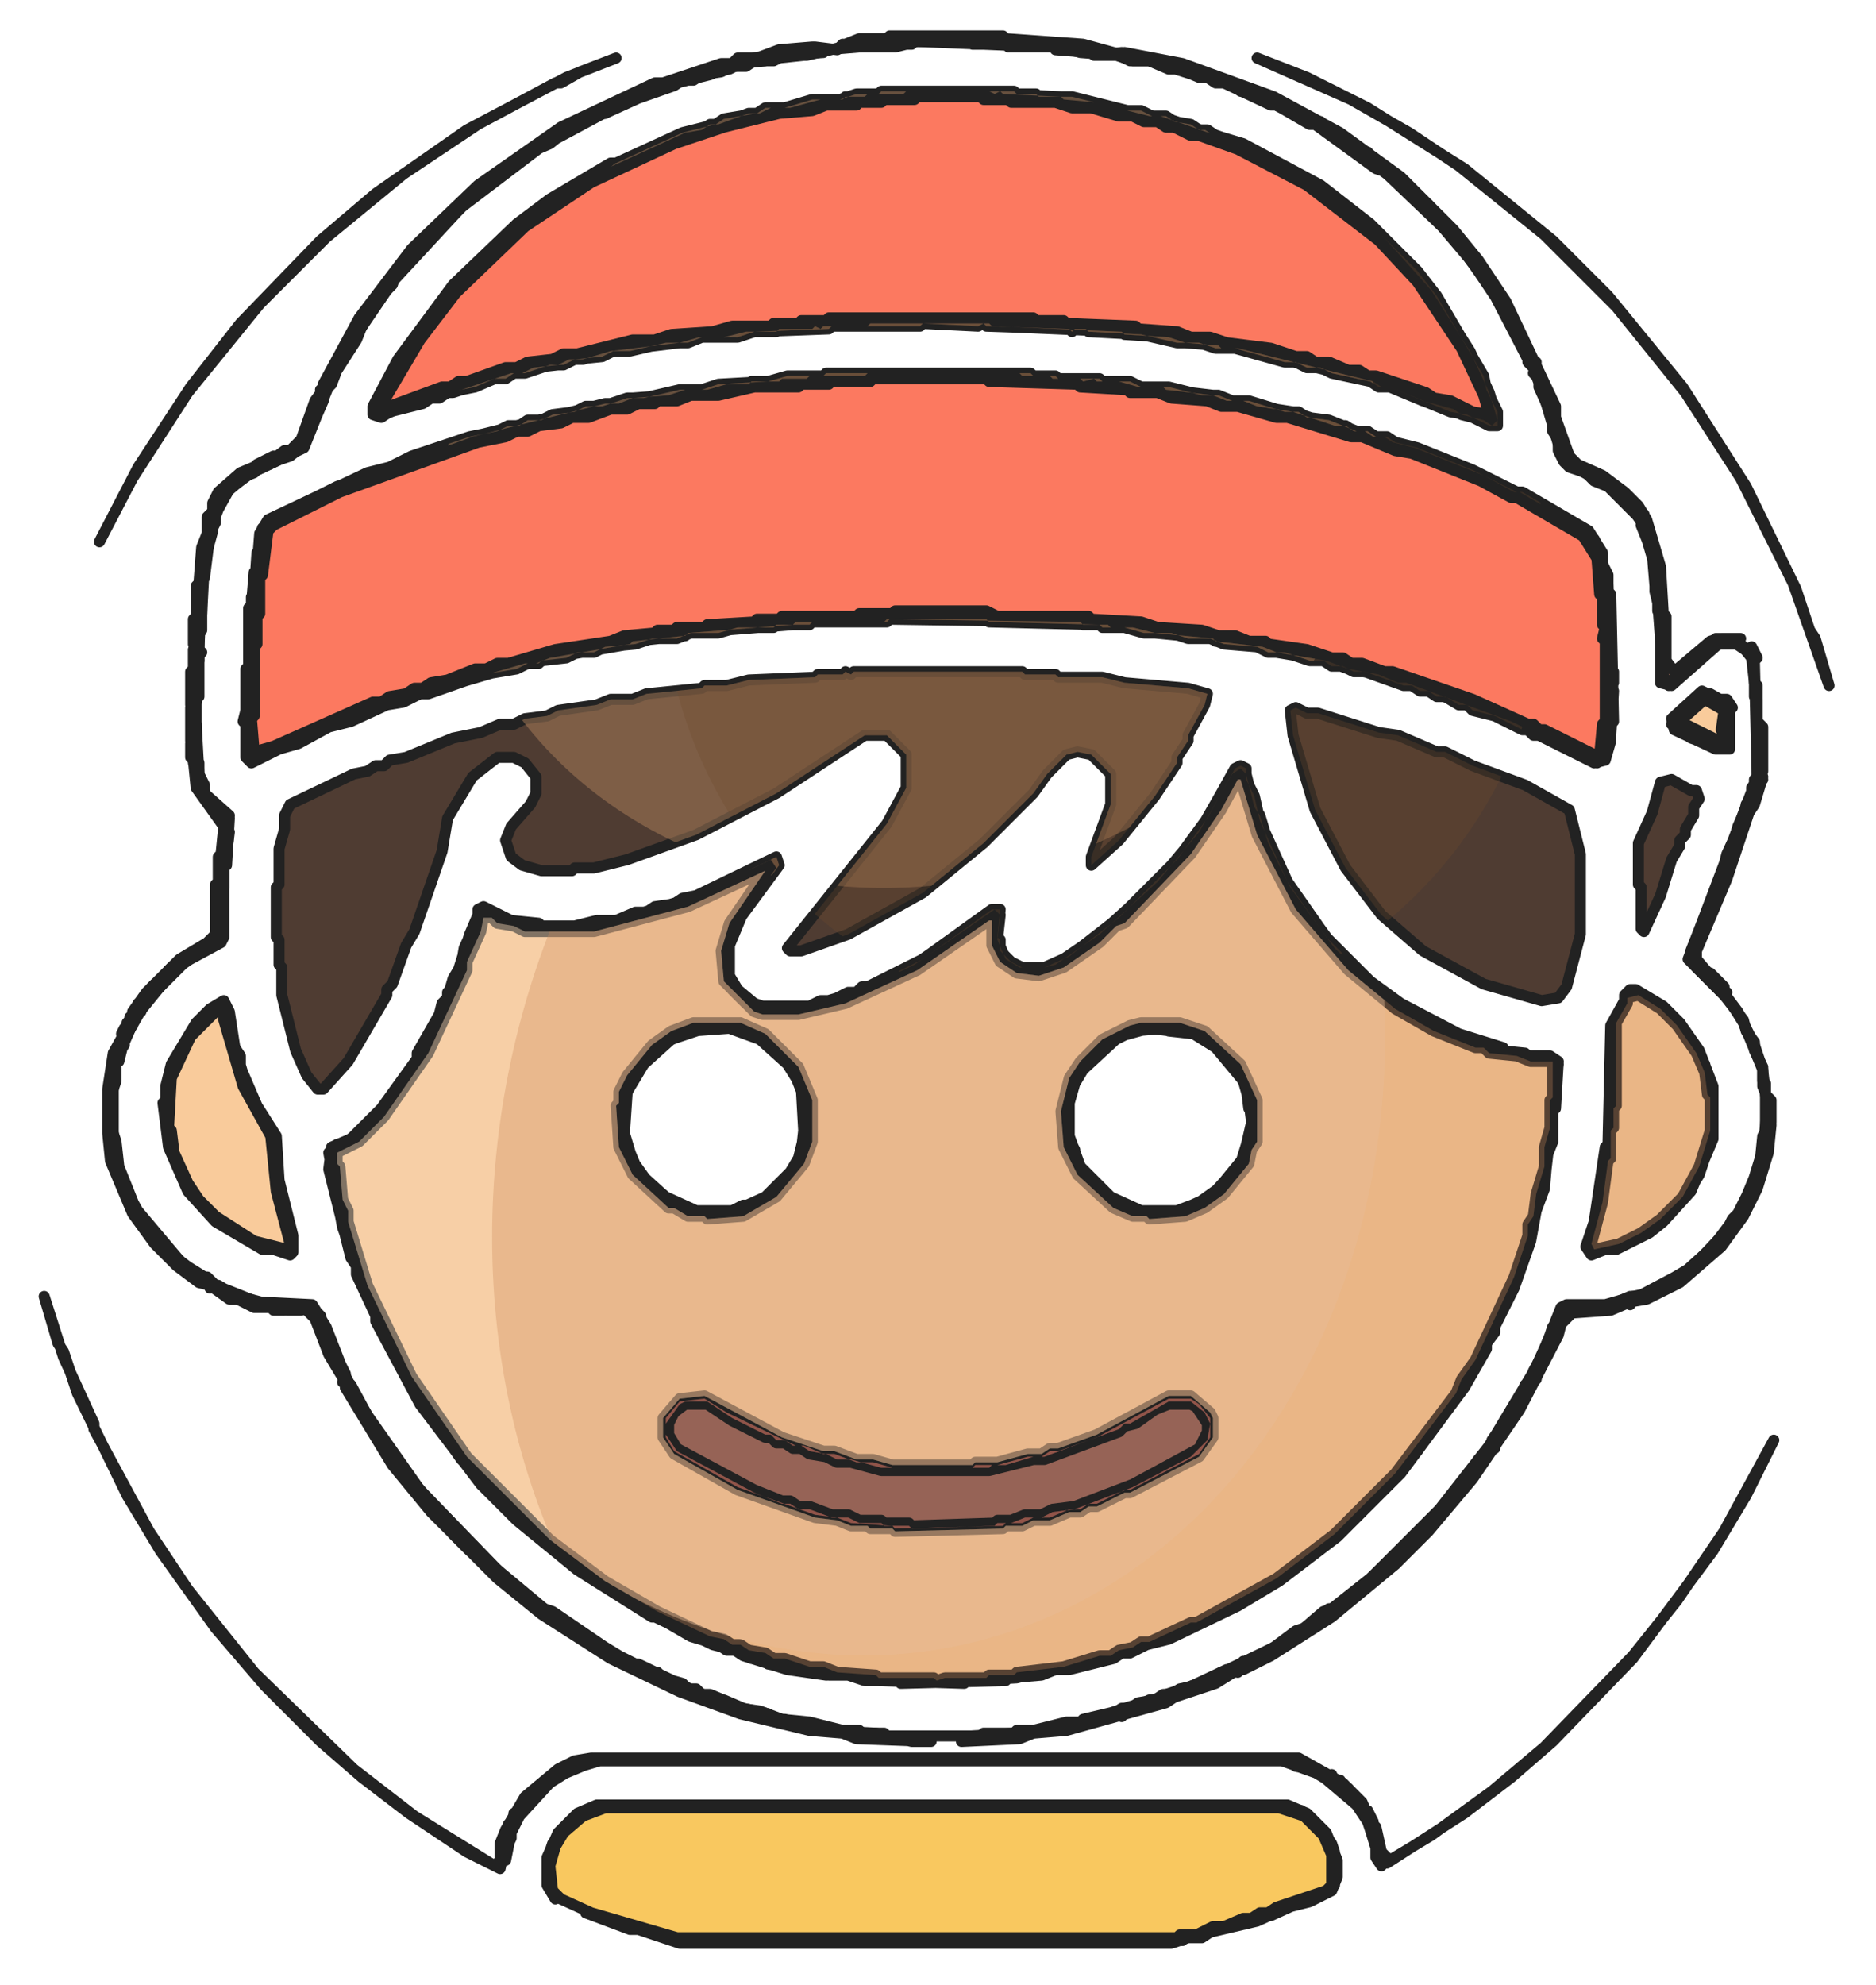 <svg xmlns="http://www.w3.org/2000/svg" xmlns:xlink="http://www.w3.org/1999/xlink" width="679" height="718" viewBox="0 0 679 718">
<path d="M 241,513 L 241,520 L 244,525 L 267,538 L 295,548 L 303,549 L 308,551 L 323,552 L 324,553 L 363,552 L 364,551 L 370,551 L 374,549 L 380,549 L 387,546 L 391,546 L 394,544 L 397,544 L 407,539 L 409,539 L 434,526 L 438,520 L 438,513 L 434,508 L 431,506 L 423,506 L 397,520 L 383,525 L 380,525 L 377,527 L 372,527 L 361,530 L 353,530 L 352,531 L 323,531 L 316,529 L 310,529 L 302,526 L 298,526 L 291,523 L 288,523 L 263,511 L 255,506 L 246,507 Z M 241,515 L 246,508 L 248,507 L 256,507 L 265,513 L 277,519 L 279,519 L 281,521 L 284,521 L 287,523 L 290,523 L 293,525 L 299,526 L 303,528 L 308,528 L 319,531 L 358,531 L 359,530 L 364,530 L 374,527 L 378,527 L 405,517 L 407,515 L 409,515 L 423,507 L 431,507 L 436,511 L 438,515 L 437,521 L 431,527 L 410,538 L 389,546 L 381,547 L 377,549 L 371,549 L 366,551 L 361,551 L 360,552 L 330,553 L 329,552 L 320,552 L 319,551 L 311,551 L 307,549 L 301,549 L 293,546 L 289,546 L 286,544 L 283,544 L 273,540 L 245,525 L 241,519 Z M 94,209 L 94,222 L 93,223 L 93,233 L 92,234 L 92,259 L 91,260 L 92,272 L 99,270 L 135,254 L 138,254 L 141,252 L 147,251 L 150,249 L 153,249 L 156,247 L 162,246 L 172,242 L 176,242 L 180,240 L 184,240 L 201,235 L 221,232 L 226,230 L 237,229 L 238,228 L 244,228 L 245,227 L 255,227 L 256,226 L 273,225 L 274,224 L 282,224 L 283,223 L 310,223 L 311,222 L 323,222 L 324,221 L 357,221 L 361,223 L 394,223 L 395,224 L 413,225 L 419,227 L 435,228 L 441,230 L 447,230 L 452,232 L 458,232 L 459,233 L 473,235 L 482,238 L 486,238 L 489,240 L 493,240 L 501,243 L 504,243 L 533,253 L 553,262 L 555,262 L 557,264 L 559,264 L 577,273 L 579,273 L 580,262 L 581,261 L 581,232 L 580,231 L 581,227 L 580,226 L 580,216 L 579,215 L 578,202 L 573,194 L 549,180 L 547,180 L 536,174 L 511,164 L 505,163 L 493,158 L 489,158 L 466,151 L 462,151 L 448,147 L 442,147 L 437,145 L 424,144 L 419,142 L 409,142 L 408,141 L 391,140 L 390,139 L 358,138 L 357,137 L 316,137 L 315,138 L 301,138 L 300,139 L 290,139 L 289,140 L 273,140 L 260,143 L 250,143 L 245,145 L 238,145 L 237,146 L 231,146 L 227,148 L 221,148 L 213,151 L 207,151 L 203,153 L 195,154 L 191,156 L 187,156 L 183,158 L 173,160 L 123,178 L 99,190 L 97,192 L 95,208 Z M 139,145 L 139,147 L 141,147 L 160,140 L 163,140 L 166,138 L 169,138 L 183,133 L 187,133 L 191,131 L 200,130 L 204,128 L 209,128 L 229,123 L 237,123 L 243,121 L 258,120 L 265,118 L 279,118 L 280,117 L 289,117 L 290,116 L 299,116 L 300,115 L 374,115 L 375,116 L 385,116 L 386,117 L 411,118 L 412,119 L 426,120 L 431,122 L 438,122 L 444,124 L 460,126 L 469,129 L 473,129 L 476,131 L 481,131 L 488,134 L 492,134 L 495,136 L 498,136 L 516,142 L 519,144 L 525,145 L 533,149 L 539,150 L 537,143 L 529,126 L 513,102 L 499,87 L 473,67 L 448,54 L 434,49 L 431,49 L 425,46 L 422,46 L 419,44 L 414,44 L 410,42 L 405,42 L 395,39 L 388,39 L 382,37 L 366,37 L 365,36 L 356,36 L 355,35 L 332,35 L 331,36 L 320,36 L 319,37 L 311,37 L 310,38 L 299,38 L 294,40 L 282,41 L 262,46 L 244,52 L 214,66 L 190,82 L 165,106 L 152,123 Z" fill="#fc7960" stroke="#222" fill-rule="evenodd" stroke-width="4" stroke-linejoin="round" stroke-linecap="round" id="creative-boy-outfit" />
<path d="M 80,364 L 69,375 L 62,390 L 61,408 L 62,409 L 63,417 L 68,428 L 72,434 L 78,440 L 92,449 L 104,452 L 105,450 L 100,431 L 98,411 L 88,393 L 81,369 L 81,364 Z M 593,360 L 589,361 L 589,363 L 585,370 L 585,400 L 584,401 L 584,408 L 583,409 L 583,419 L 582,420 L 580,435 L 576,450 L 577,452 L 586,450 L 594,446 L 601,441 L 609,433 L 615,422 L 619,409 L 619,397 L 618,396 L 617,388 L 614,381 L 607,371 L 601,365 Z M 562,384 L 554,384 L 549,382 L 539,381 L 537,379 L 534,379 L 519,373 L 505,365 L 488,351 L 469,329 L 455,302 L 449,282 L 448,282 L 442,293 L 431,309 L 407,334 L 404,335 L 398,341 L 385,350 L 376,353 L 368,352 L 362,348 L 359,342 L 359,333 L 358,333 L 332,351 L 306,363 L 289,367 L 276,367 L 273,366 L 262,355 L 261,344 L 264,334 L 277,315 L 249,328 L 215,337 L 190,337 L 186,335 L 180,334 L 178,332 L 175,332 L 174,337 L 169,348 L 169,351 L 155,381 L 139,404 L 130,413 L 122,417 L 122,421 L 123,422 L 124,434 L 126,438 L 126,442 L 133,465 L 149,498 L 169,527 L 199,557 L 219,572 L 238,583 L 257,592 L 262,593 L 265,595 L 268,595 L 271,597 L 277,598 L 280,600 L 284,600 L 293,603 L 298,603 L 303,605 L 317,606 L 318,607 L 338,607 L 339,608 L 342,607 L 357,607 L 358,606 L 367,606 L 368,605 L 385,603 L 398,599 L 402,599 L 405,597 L 410,596 L 413,594 L 416,594 L 431,587 L 433,587 L 462,571 L 483,555 L 505,533 L 527,504 L 529,499 L 534,492 L 548,462 L 553,447 L 553,443 L 555,440 L 556,432 L 559,422 L 559,415 L 561,408 L 561,398 L 562,397 Z M 240,513 L 246,506 L 255,505 L 283,520 L 298,525 L 302,525 L 310,528 L 316,528 L 323,530 L 352,530 L 353,529 L 361,529 L 372,526 L 377,526 L 380,524 L 383,524 L 397,519 L 423,505 L 431,505 L 438,511 L 439,513 L 439,520 L 434,527 L 409,540 L 407,540 L 397,545 L 394,545 L 391,547 L 387,547 L 380,550 L 374,550 L 370,552 L 364,552 L 363,553 L 324,554 L 323,553 L 315,553 L 314,552 L 308,552 L 303,550 L 295,549 L 267,539 L 244,526 L 240,520 Z M 409,371 L 413,370 L 427,370 L 436,373 L 449,385 L 455,398 L 455,413 L 453,416 L 452,421 L 443,432 L 436,437 L 429,440 L 416,441 L 415,440 L 410,440 L 403,437 L 390,425 L 385,415 L 384,402 L 387,390 L 391,384 L 399,376 Z M 251,370 L 268,370 L 277,374 L 289,386 L 294,398 L 294,413 L 291,421 L 281,433 L 269,440 L 256,441 L 255,440 L 249,440 L 244,437 L 242,437 L 229,425 L 224,415 L 223,400 L 224,399 L 224,395 L 227,389 L 236,378 L 243,373 Z M 608,261 L 622,268 L 624,267 L 623,264 L 624,257 L 617,253 Z" fill="#f9cb9b" stroke="#222" fill-rule="evenodd" stroke-width="4" stroke-linejoin="round" stroke-linecap="round" id="creative-boy-skin" />
<path d="M 183,669 L 183,673 L 185,663 L 188,657 L 199,645 L 207,640 L 217,637 L 464,637 L 478,642 L 491,653 L 495,659 L 498,668 L 498,672 L 500,675 L 496,662 L 497,659 L 495,655 L 494,656 L 487,648 L 488,647 L 486,648 L 484,646 L 485,644 L 483,645 L 481,643 L 482,642 L 479,643 L 474,640 L 469,639 L 465,636 L 215,636 L 213,638 L 201,643 L 187,657 L 186,656 L 187,659 L 185,661 L 184,660 L 185,661 L 185,665 Z M 42,386 L 41,393 L 39,395 L 39,409 L 42,414 L 42,419 L 46,431 L 52,442 L 66,457 L 74,462 L 77,465 L 76,466 L 79,465 L 84,468 L 93,471 L 102,472 L 104,474 L 109,474 L 112,472 L 116,476 L 118,483 L 120,485 L 120,487 L 125,497 L 124,500 L 125,499 L 127,501 L 134,514 L 147,533 L 165,554 L 164,555 L 170,561 L 171,560 L 184,572 L 201,585 L 229,602 L 231,602 L 254,613 L 257,613 L 259,615 L 262,615 L 269,618 L 278,620 L 269,618 L 257,613 L 254,613 L 252,611 L 249,611 L 247,609 L 240,607 L 238,605 L 236,605 L 222,598 L 200,583 L 197,582 L 179,567 L 152,539 L 133,512 L 125,498 L 118,480 L 113,472 L 93,471 L 78,465 L 75,462 L 73,462 L 65,456 L 49,437 L 43,422 L 42,413 L 40,407 L 40,397 L 42,391 Z M 410,373 L 400,378 L 393,385 L 389,391 L 387,397 L 387,412 L 389,416 L 389,419 L 392,424 L 404,435 L 412,438 L 427,438 L 438,433 L 449,421 L 453,408 L 453,402 L 452,401 L 451,393 L 447,386 L 438,377 L 432,374 L 423,373 L 422,372 Z M 416,372 L 432,374 L 440,379 L 450,391 L 452,398 L 453,406 L 450,419 L 441,430 L 434,435 L 426,438 L 413,438 L 402,433 L 391,422 L 387,411 L 387,399 L 389,392 L 392,387 L 405,375 Z M 250,373 L 241,377 L 236,381 L 229,390 L 226,398 L 226,412 L 231,424 L 242,434 L 252,438 L 266,438 L 277,433 L 287,423 L 290,417 L 291,408 L 292,407 L 291,397 L 287,387 L 282,381 L 274,375 L 264,372 Z M 255,372 L 264,372 L 275,376 L 285,385 L 290,393 L 291,411 L 289,419 L 286,424 L 277,433 L 272,436 L 269,436 L 265,438 L 252,438 L 241,433 L 234,427 L 229,420 L 226,410 L 227,395 L 233,385 L 243,376 Z M 605,282 L 601,283 L 598,294 L 593,305 L 593,320 L 594,321 L 594,336 L 595,337 L 601,324 L 605,311 L 608,306 L 608,304 L 610,302 L 610,300 L 613,295 L 613,292 L 615,289 L 614,286 L 612,286 Z M 544,379 L 528,374 L 507,363 L 496,355 L 480,339 L 466,319 L 456,297 L 454,288 L 451,282 L 451,278 L 449,277 L 447,278 L 437,296 L 426,311 L 405,332 L 387,346 L 378,350 L 370,350 L 366,348 L 362,344 L 362,340 L 361,339 L 362,329 L 359,329 L 334,347 L 314,357 L 312,357 L 310,359 L 307,359 L 301,362 L 297,362 L 293,364 L 276,364 L 273,363 L 267,358 L 264,353 L 264,342 L 268,332 L 282,313 L 281,310 L 252,324 L 247,325 L 244,327 L 237,328 L 234,330 L 230,330 L 223,333 L 216,333 L 208,335 L 196,335 L 195,334 L 185,333 L 175,328 L 173,329 L 173,332 L 168,343 L 167,349 L 164,354 L 162,361 L 160,363 L 159,367 L 151,381 L 151,383 L 138,401 L 127,412 L 120,415 L 119,423 L 127,455 L 129,458 L 129,461 L 136,476 L 136,478 L 152,508 L 174,537 L 187,550 L 209,568 L 236,585 L 238,585 L 250,592 L 260,595 L 263,597 L 266,597 L 269,599 L 285,604 L 299,606 L 278,602 L 275,600 L 272,600 L 266,597 L 258,595 L 233,583 L 208,567 L 191,553 L 167,528 L 150,504 L 136,478 L 136,476 L 129,461 L 129,458 L 124,444 L 119,417 L 122,414 L 124,414 L 131,409 L 137,403 L 150,385 L 162,361 L 162,359 L 164,357 L 170,338 L 173,331 L 175,329 L 185,333 L 193,334 L 194,335 L 211,335 L 217,333 L 223,333 L 250,325 L 279,311 L 281,314 L 269,330 L 264,342 L 264,353 L 266,357 L 271,362 L 275,364 L 279,364 L 280,365 L 293,364 L 310,359 L 331,349 L 360,329 L 362,331 L 361,340 L 364,347 L 369,350 L 378,350 L 382,349 L 398,338 L 419,319 L 434,301 L 446,280 L 449,278 L 451,280 L 454,292 L 456,295 L 459,305 L 467,321 L 483,343 L 498,357 L 508,364 L 530,375 Z M 467,257 L 468,266 L 476,293 L 487,314 L 500,331 L 515,344 L 537,356 L 558,362 L 564,361 L 567,357 L 572,338 L 572,309 L 568,293 L 552,284 L 533,277 L 523,272 L 520,272 L 506,266 L 499,265 L 477,258 L 473,258 L 469,256 Z M 605,260 L 606,264 L 621,271 L 626,271 L 626,257 L 627,256 L 625,253 L 622,253 L 616,250 Z M 615,251 L 619,251 L 626,255 L 626,269 L 624,271 L 612,267 L 605,262 Z M 437,251 L 430,249 L 407,247 L 399,245 L 383,245 L 382,244 L 371,244 L 370,243 L 309,243 L 308,244 L 306,243 L 305,244 L 296,244 L 295,245 L 271,246 L 263,248 L 255,248 L 254,249 L 234,251 L 229,253 L 221,253 L 216,255 L 202,257 L 198,259 L 190,260 L 186,262 L 181,262 L 174,265 L 164,267 L 147,274 L 141,275 L 139,277 L 136,277 L 133,279 L 128,280 L 105,291 L 103,295 L 103,300 L 101,307 L 101,320 L 100,321 L 100,339 L 101,340 L 101,349 L 102,350 L 102,360 L 107,380 L 111,389 L 115,394 L 117,394 L 126,384 L 140,360 L 140,358 L 142,356 L 147,342 L 150,337 L 160,308 L 162,296 L 171,281 L 180,274 L 186,274 L 190,276 L 194,281 L 194,287 L 192,291 L 185,299 L 183,304 L 185,310 L 189,313 L 196,315 L 207,315 L 208,314 L 215,314 L 227,311 L 252,302 L 281,287 L 313,266 L 321,266 L 328,273 L 328,285 L 321,298 L 285,343 L 286,344 L 290,344 L 307,338 L 334,323 L 356,305 L 374,287 L 379,280 L 386,273 L 390,272 L 395,273 L 402,280 L 402,291 L 395,310 L 395,313 L 405,304 L 418,288 L 426,276 L 426,274 L 430,268 L 430,266 L 436,255 Z M 73,211 L 73,228 L 70,233 L 72,236 L 72,250 L 71,254 L 69,256 L 69,268 L 71,270 L 71,276 L 74,287 L 83,296 L 82,313 L 81,314 L 81,338 L 78,342 L 76,342 L 63,351 L 62,350 L 61,351 L 62,352 L 57,357 L 56,356 L 55,357 L 56,358 L 51,364 L 50,363 L 51,366 L 48,369 L 47,368 L 48,371 L 46,373 L 45,372 L 44,374 L 45,378 L 43,381 L 43,384 L 45,376 L 53,362 L 67,348 L 80,341 L 81,339 L 81,314 L 82,313 L 83,295 L 74,287 L 74,284 L 72,280 L 71,262 L 70,261 L 71,253 L 72,252 L 72,237 L 73,236 L 72,235 Z M 90,220 L 90,241 L 89,242 L 89,257 L 88,261 L 89,262 L 89,274 L 91,276 L 101,271 L 108,269 L 119,263 L 127,261 L 140,255 L 146,254 L 152,251 L 155,251 L 175,244 L 187,242 L 191,240 L 195,240 L 196,239 L 205,238 L 209,236 L 215,236 L 219,234 L 230,233 L 236,231 L 245,231 L 250,229 L 260,229 L 267,227 L 280,227 L 281,226 L 293,226 L 294,225 L 321,225 L 322,224 L 357,224 L 358,225 L 398,226 L 399,227 L 407,227 L 414,229 L 424,229 L 430,231 L 438,231 L 443,233 L 455,234 L 459,236 L 465,236 L 474,239 L 479,239 L 482,241 L 486,241 L 490,243 L 494,243 L 508,248 L 511,248 L 514,250 L 517,250 L 520,252 L 523,252 L 528,255 L 531,255 L 533,257 L 541,259 L 551,264 L 553,264 L 555,266 L 557,266 L 577,276 L 581,275 L 583,268 L 583,262 L 584,261 L 583,215 L 582,214 L 582,208 L 580,204 L 580,200 L 575,192 L 551,178 L 549,178 L 533,170 L 513,162 L 505,160 L 502,158 L 498,158 L 495,156 L 491,156 L 481,152 L 473,151 L 470,149 L 465,149 L 452,145 L 446,145 L 441,143 L 435,143 L 423,140 L 413,140 L 409,138 L 399,138 L 398,137 L 383,137 L 382,136 L 374,136 L 373,135 L 299,135 L 298,136 L 285,136 L 278,138 L 260,139 L 254,141 L 246,141 L 233,144 L 227,144 L 218,147 L 212,147 L 208,149 L 200,150 L 196,152 L 191,152 L 188,154 L 184,154 L 180,156 L 170,158 L 149,165 L 141,169 L 133,171 L 97,188 L 94,193 L 93,206 L 92,207 L 91,219 Z M 93,200 L 94,199 L 95,191 L 98,188 L 122,176 L 171,158 L 219,146 L 224,146 L 229,144 L 242,143 L 248,141 L 256,141 L 263,139 L 271,139 L 272,138 L 282,138 L 283,137 L 292,137 L 293,136 L 313,136 L 314,135 L 369,135 L 370,136 L 380,136 L 381,137 L 391,137 L 392,138 L 396,137 L 397,138 L 405,138 L 412,140 L 421,140 L 422,141 L 439,143 L 444,145 L 450,145 L 455,147 L 468,149 L 483,154 L 487,154 L 490,156 L 494,156 L 497,158 L 501,158 L 504,160 L 512,162 L 537,172 L 548,178 L 550,178 L 574,192 L 577,195 L 580,201 L 580,205 L 582,211 L 583,242 L 584,243 L 584,247 L 583,248 L 584,250 L 583,266 L 581,274 L 578,276 L 547,261 L 509,247 L 506,247 L 499,244 L 488,242 L 480,239 L 462,236 L 457,234 L 440,232 L 439,231 L 418,229 L 410,227 L 402,227 L 401,226 L 392,226 L 391,225 L 321,224 L 320,225 L 288,225 L 287,226 L 249,229 L 248,230 L 229,232 L 228,233 L 199,238 L 194,240 L 190,240 L 142,254 L 126,261 L 121,262 L 92,275 L 89,272 L 89,244 L 90,243 L 90,227 L 91,226 L 91,216 L 92,215 Z M 135,147 L 135,150 L 138,151 L 141,149 L 153,146 L 156,144 L 159,144 L 162,142 L 172,140 L 179,137 L 183,137 L 186,135 L 190,135 L 199,132 L 204,132 L 208,130 L 218,129 L 222,127 L 228,127 L 241,124 L 249,124 L 254,122 L 267,122 L 273,120 L 300,119 L 301,118 L 333,118 L 334,117 L 354,118 L 356,117 L 357,118 L 387,119 L 388,120 L 389,119 L 393,119 L 394,120 L 413,121 L 426,124 L 434,124 L 440,126 L 447,126 L 465,131 L 469,131 L 473,133 L 478,133 L 482,135 L 496,138 L 499,140 L 503,140 L 525,149 L 531,150 L 539,154 L 542,154 L 542,149 L 538,141 L 537,136 L 520,107 L 513,98 L 496,81 L 478,67 L 450,52 L 440,49 L 437,47 L 434,47 L 431,45 L 425,44 L 422,42 L 417,42 L 413,40 L 408,40 L 388,35 L 376,35 L 375,34 L 368,34 L 367,33 L 319,33 L 318,34 L 310,34 L 304,36 L 294,36 L 284,39 L 277,39 L 274,41 L 262,43 L 259,45 L 247,48 L 223,59 L 221,59 L 199,72 L 187,81 L 164,103 L 144,130 Z M 136,146 L 144,131 L 164,104 L 188,81 L 213,64 L 248,48 L 254,47 L 257,45 L 260,45 L 271,41 L 275,41 L 279,39 L 286,39 L 297,36 L 305,36 L 306,35 L 313,35 L 314,34 L 327,34 L 328,33 L 358,33 L 360,34 L 362,33 L 363,34 L 384,35 L 385,36 L 396,37 L 416,42 L 420,42 L 449,52 L 474,65 L 492,78 L 501,86 L 518,105 L 532,127 L 539,142 L 542,152 L 540,154 L 537,152 L 529,150 L 526,148 L 515,145 L 503,140 L 500,140 L 497,138 L 448,126 L 442,126 L 441,125 L 429,124 L 423,122 L 407,121 L 406,120 L 359,118 L 358,117 L 315,117 L 314,118 L 298,118 L 297,119 L 295,118 L 294,119 L 282,119 L 281,120 L 270,120 L 262,122 L 253,122 L 246,124 L 221,127 L 211,130 L 206,130 L 202,132 L 193,133 L 189,135 L 185,135 L 164,142 L 161,142 L 158,144 L 155,144 L 152,146 L 149,146 L 139,150 L 136,148 Z M 382,18 L 395,19 L 396,20 L 405,20 L 409,22 L 416,22 L 423,25 L 427,25 L 434,28 L 437,28 L 440,30 L 443,30 L 460,38 L 462,38 L 474,45 L 476,45 L 498,61 L 501,62 L 522,82 L 533,95 L 543,110 L 553,129 L 553,131 L 555,133 L 562,152 L 562,156 L 564,159 L 564,163 L 566,167 L 568,169 L 574,171 L 577,174 L 582,176 L 594,188 L 599,205 L 599,214 L 601,222 L 601,247 L 605,248 L 622,233 L 627,232 L 633,236 L 635,240 L 636,281 L 611,347 L 626,362 L 631,370 L 638,387 L 638,393 L 640,398 L 638,416 L 634,429 L 629,439 L 620,451 L 610,460 L 593,469 L 581,472 L 567,472 L 565,473 L 557,493 L 539,523 L 521,546 L 496,571 L 482,582 L 479,583 L 472,589 L 469,590 L 461,596 L 432,610 L 427,611 L 424,613 L 421,613 L 418,615 L 412,616 L 409,618 L 392,622 L 395,622 L 404,619 L 406,621 L 405,620 L 407,618 L 427,612 L 444,604 L 448,605 L 447,604 L 450,601 L 452,601 L 468,592 L 481,582 L 483,582 L 499,569 L 518,550 L 530,536 L 535,528 L 540,523 L 541,524 L 540,521 L 549,508 L 552,501 L 555,498 L 556,499 L 555,496 L 559,489 L 562,480 L 564,478 L 564,476 L 568,472 L 581,472 L 588,470 L 590,472 L 589,471 L 591,469 L 596,468 L 613,458 L 624,447 L 627,441 L 630,438 L 637,421 L 638,411 L 641,406 L 641,398 L 639,396 L 638,387 L 635,378 L 629,366 L 623,358 L 624,357 L 619,352 L 618,353 L 616,352 L 611,347 L 623,317 L 625,309 L 631,296 L 632,291 L 634,288 L 634,285 L 637,281 L 638,282 L 637,281 L 638,279 L 638,263 L 636,261 L 636,253 L 635,252 L 635,239 L 636,238 L 634,234 L 632,235 L 629,232 L 630,231 L 623,231 L 622,232 L 621,231 L 622,232 L 604,248 L 601,246 L 601,234 L 602,233 L 601,232 L 601,222 L 600,221 L 600,213 L 599,212 L 598,200 L 594,190 L 595,186 L 594,187 L 585,178 L 576,172 L 569,169 L 565,165 L 564,158 L 562,155 L 562,151 L 557,140 L 557,137 L 555,135 L 556,131 L 555,132 L 553,130 L 539,103 L 526,86 L 516,75 L 517,74 L 516,75 L 514,74 L 506,66 L 494,57 L 495,55 L 494,56 L 490,55 L 486,51 L 480,48 L 477,45 L 478,44 L 475,45 L 458,36 L 438,28 L 435,28 L 416,22 L 410,22 L 406,19 L 397,20 L 396,19 Z M 380,17 L 365,17 L 364,16 L 352,16 L 351,15 L 331,15 L 330,16 L 321,16 L 320,17 L 306,17 L 305,16 L 303,18 L 295,17 L 291,20 L 272,22 L 269,24 L 264,24 L 257,27 L 241,31 L 219,41 L 217,41 L 204,48 L 199,52 L 192,55 L 169,73 L 143,100 L 142,103 L 138,107 L 123,131 L 120,139 L 117,142 L 116,141 L 117,145 L 110,161 L 105,165 L 102,166 L 99,165 L 93,168 L 94,169 L 92,171 L 87,173 L 81,179 L 76,192 L 74,209 L 76,193 L 78,189 L 78,186 L 83,177 L 91,171 L 110,162 L 120,137 L 129,123 L 131,118 L 142,102 L 167,75 L 196,53 L 224,38 L 244,31 L 247,29 L 251,29 L 254,27 L 261,26 L 265,24 L 270,24 L 273,22 L 280,22 L 284,20 L 292,20 L 305,17 L 324,17 L 332,15 Z" fill="#4f3c32" stroke="#222" fill-rule="evenodd" stroke-width="4" stroke-linejoin="round" stroke-linecap="round" id="creative-boy-hair" />
<path d="M 198,672 L 198,682 L 201,687 L 198,681 L 198,673 L 200,667 L 207,658 L 218,653 L 464,653 L 471,655 L 478,661 L 482,667 L 483,670 L 483,682 L 476,687 L 471,688 L 460,693 L 457,693 L 451,696 L 440,698 L 434,701 L 429,701 L 428,702 L 243,702 L 231,698 L 228,698 L 212,692 L 228,698 L 231,698 L 246,703 L 424,703 L 430,701 L 435,701 L 438,699 L 455,695 L 466,690 L 474,688 L 482,684 L 484,679 L 484,673 L 480,663 L 473,656 L 466,653 L 216,653 L 209,656 L 202,663 Z M 642,521 L 624,554 L 607,579 L 591,599 L 559,632 L 540,648 L 518,664 L 503,673 L 500,670 L 498,661 L 496,659 L 493,652 L 486,645 L 470,636 L 466,636 L 466,637 L 474,639 L 482,643 L 491,651 L 496,658 L 498,663 L 500,674 L 502,674 L 530,656 L 547,643 L 562,630 L 591,600 L 620,561 L 632,541 Z M 242,515 L 242,519 L 245,524 L 273,539 L 283,543 L 286,543 L 289,545 L 293,545 L 301,548 L 307,548 L 311,550 L 319,550 L 320,551 L 329,551 L 330,552 L 360,551 L 361,550 L 366,550 L 371,548 L 377,548 L 381,546 L 389,545 L 410,537 L 434,524 L 437,518 L 437,515 L 433,509 L 431,508 L 423,508 L 418,510 L 411,515 L 407,516 L 405,518 L 378,528 L 374,528 L 358,532 L 319,532 L 308,529 L 303,529 L 299,527 L 293,526 L 290,524 L 287,524 L 284,522 L 281,522 L 279,520 L 277,520 L 265,514 L 256,508 L 248,508 L 244,511 Z M 110,473 L 114,477 L 119,490 L 125,500 L 125,502 L 142,530 L 156,547 L 180,571 L 196,584 L 221,600 L 246,612 L 268,620 L 293,626 L 305,627 L 310,629 L 337,630 L 330,630 L 317,627 L 298,626 L 294,624 L 288,624 L 284,622 L 280,622 L 262,616 L 259,616 L 257,614 L 254,614 L 231,603 L 229,603 L 201,586 L 175,565 L 154,543 L 151,538 L 146,533 L 130,509 L 122,494 L 114,474 Z M 16,469 L 21,486 L 23,489 L 28,504 L 46,541 L 58,561 L 78,589 L 96,610 L 116,630 L 131,643 L 148,656 L 169,670 L 181,676 L 184,662 L 189,653 L 201,642 L 214,637 L 214,636 L 208,637 L 202,640 L 190,650 L 183,662 L 181,667 L 181,673 L 179,675 L 150,657 L 128,640 L 92,605 L 68,575 L 54,554 L 34,517 L 34,515 L 23,491 Z M 39,410 L 40,420 L 48,439 L 56,450 L 64,458 L 72,464 L 76,465 L 83,470 L 86,470 L 92,473 L 98,473 L 99,474 L 103,474 L 104,473 L 93,472 L 84,469 L 76,465 L 66,458 L 55,447 L 48,437 L 48,435 L 45,431 L 41,419 L 40,410 Z M 641,407 L 639,411 L 638,421 L 636,424 L 634,432 L 625,447 L 613,459 L 596,469 L 587,472 L 568,473 L 566,474 L 560,489 L 550,508 L 531,536 L 519,550 L 499,570 L 483,583 L 481,583 L 474,589 L 458,599 L 437,609 L 422,614 L 419,616 L 415,616 L 412,618 L 403,621 L 399,621 L 395,623 L 385,624 L 382,626 L 352,628 L 348,630 L 369,629 L 374,627 L 386,626 L 422,616 L 425,614 L 440,609 L 448,604 L 450,604 L 460,599 L 482,585 L 505,566 L 517,554 L 533,535 L 550,510 L 564,483 L 565,479 L 569,475 L 583,474 L 590,471 L 596,470 L 608,464 L 623,451 L 631,440 L 636,430 L 640,417 Z M 409,372 L 398,378 L 390,387 L 386,395 L 386,414 L 392,426 L 403,436 L 405,436 L 410,439 L 417,439 L 418,440 L 429,439 L 439,434 L 450,422 L 454,412 L 454,399 L 453,395 L 448,385 L 437,375 L 426,371 L 413,371 Z M 410,372 L 422,371 L 423,372 L 432,373 L 438,376 L 448,386 L 452,393 L 453,401 L 454,402 L 454,408 L 450,421 L 438,434 L 427,439 L 412,439 L 404,436 L 391,424 L 388,419 L 388,416 L 386,412 L 386,397 L 388,391 L 392,385 L 400,377 Z M 252,371 L 240,376 L 228,389 L 225,396 L 225,401 L 224,402 L 225,414 L 231,426 L 241,435 L 250,439 L 268,439 L 275,436 L 282,431 L 289,422 L 293,412 L 293,399 L 291,392 L 287,385 L 275,374 L 266,371 Z M 250,372 L 264,371 L 274,374 L 282,380 L 288,387 L 292,397 L 293,407 L 292,408 L 291,417 L 288,423 L 277,434 L 266,439 L 252,439 L 242,435 L 230,424 L 225,412 L 225,398 L 228,390 L 236,380 L 241,376 Z M 81,362 L 76,365 L 71,370 L 62,385 L 60,393 L 60,398 L 59,399 L 61,415 L 68,431 L 78,442 L 95,452 L 99,452 L 105,454 L 106,453 L 106,447 L 101,427 L 100,411 L 93,400 L 87,386 L 87,382 L 85,379 L 83,366 Z M 80,363 L 83,367 L 83,372 L 89,392 L 93,401 L 99,410 L 101,429 L 106,451 L 104,453 L 94,451 L 80,443 L 68,430 L 61,414 L 60,396 L 61,395 L 62,386 L 70,372 Z M 592,358 L 590,358 L 588,360 L 588,362 L 583,371 L 582,414 L 581,415 L 577,442 L 574,451 L 576,454 L 581,452 L 585,452 L 597,446 L 602,442 L 612,431 L 620,412 L 620,393 L 615,380 L 608,370 L 602,364 Z M 591,358 L 600,363 L 609,372 L 614,379 L 617,385 L 620,396 L 620,410 L 615,425 L 610,433 L 596,446 L 589,450 L 577,453 L 575,451 L 579,435 L 579,429 L 582,417 L 583,400 L 584,399 L 584,376 L 583,372 L 588,363 L 588,361 Z M 637,279 L 637,282 L 635,285 L 635,288 L 633,291 L 632,296 L 626,309 L 617,335 L 612,345 L 612,347 L 620,354 L 614,347 L 614,344 L 625,318 L 633,294 L 635,291 L 638,281 Z M 564,384 L 561,382 L 553,382 L 552,381 L 542,380 L 523,373 L 505,363 L 489,350 L 477,337 L 466,321 L 456,300 L 450,280 L 448,279 L 435,301 L 420,319 L 398,339 L 387,347 L 378,351 L 369,351 L 361,344 L 360,340 L 361,330 L 360,330 L 331,350 L 310,360 L 293,365 L 285,365 L 284,366 L 275,365 L 271,363 L 265,357 L 263,353 L 263,342 L 268,330 L 279,316 L 280,312 L 250,326 L 223,334 L 217,334 L 211,336 L 194,336 L 193,335 L 185,334 L 175,330 L 171,338 L 165,357 L 163,359 L 163,361 L 151,385 L 138,403 L 131,410 L 124,415 L 122,415 L 120,417 L 120,420 L 121,421 L 123,436 L 125,440 L 125,444 L 130,458 L 130,461 L 137,476 L 137,478 L 151,504 L 173,534 L 191,552 L 208,566 L 233,582 L 258,594 L 266,596 L 272,599 L 275,599 L 278,601 L 282,601 L 286,603 L 290,603 L 300,606 L 307,606 L 313,608 L 325,608 L 326,609 L 364,608 L 365,607 L 377,606 L 382,604 L 387,604 L 403,600 L 406,598 L 409,598 L 415,595 L 423,593 L 448,581 L 463,572 L 484,556 L 507,533 L 530,502 L 538,488 L 538,486 L 541,482 L 541,480 L 548,466 L 554,449 L 556,438 L 559,430 L 560,418 L 562,413 L 562,402 L 563,401 Z M 564,385 L 559,428 L 554,444 L 554,448 L 552,451 L 551,457 L 549,460 L 546,470 L 530,501 L 513,525 L 502,538 L 482,557 L 462,572 L 429,590 L 414,595 L 411,597 L 408,597 L 402,600 L 398,600 L 390,603 L 380,604 L 368,607 L 350,608 L 349,609 L 318,608 L 310,606 L 302,606 L 301,605 L 280,601 L 267,596 L 264,596 L 232,581 L 213,569 L 195,555 L 167,526 L 146,495 L 132,465 L 125,443 L 125,439 L 121,423 L 121,417 L 128,413 L 136,406 L 145,395 L 152,384 L 165,358 L 173,334 L 176,330 L 181,333 L 191,336 L 214,336 L 246,328 L 261,322 L 276,314 L 278,316 L 268,329 L 263,340 L 263,354 L 265,358 L 270,363 L 277,366 L 296,365 L 311,360 L 340,345 L 357,332 L 360,334 L 361,345 L 366,350 L 368,351 L 380,351 L 388,347 L 396,341 L 419,321 L 432,306 L 448,281 L 451,284 L 456,301 L 465,320 L 477,338 L 487,349 L 504,363 L 526,375 L 529,375 L 531,377 L 537,378 L 540,380 L 550,381 L 556,383 L 562,383 Z M 70,269 L 69,269 L 69,274 L 70,275 L 71,285 L 81,299 L 80,309 L 79,310 L 79,319 L 78,320 L 78,338 L 75,341 L 65,347 L 53,359 L 48,366 L 48,368 L 46,370 L 46,372 L 41,381 L 39,394 L 40,394 L 42,381 L 51,363 L 64,349 L 76,341 L 78,341 L 80,338 L 80,314 L 81,313 L 82,296 L 73,287 L 70,276 Z M 607,259 L 606,262 L 608,264 L 622,270 L 625,270 L 625,255 L 624,254 L 621,254 L 619,252 L 615,252 Z M 616,252 L 622,254 L 625,257 L 625,268 L 623,270 L 613,266 L 607,262 Z M 94,200 L 94,207 L 93,208 L 93,215 L 92,216 L 92,226 L 91,227 L 91,243 L 90,244 L 90,272 L 91,274 L 93,274 L 100,270 L 107,268 L 114,264 L 126,260 L 131,257 L 139,255 L 142,253 L 148,252 L 151,250 L 154,250 L 157,248 L 160,248 L 174,243 L 190,239 L 194,239 L 199,237 L 203,237 L 208,235 L 223,233 L 229,231 L 234,231 L 235,230 L 248,229 L 249,228 L 265,227 L 266,226 L 277,226 L 278,225 L 287,225 L 288,224 L 320,224 L 321,223 L 391,224 L 392,225 L 401,225 L 402,226 L 410,226 L 418,228 L 439,230 L 440,231 L 457,233 L 462,235 L 480,238 L 488,241 L 499,243 L 506,246 L 509,246 L 547,260 L 578,275 L 580,274 L 582,266 L 582,255 L 583,254 L 582,248 L 583,247 L 583,243 L 582,242 L 581,211 L 580,210 L 579,201 L 574,193 L 550,179 L 548,179 L 537,173 L 512,163 L 504,161 L 501,159 L 497,159 L 494,157 L 490,157 L 487,155 L 483,155 L 468,150 L 464,150 L 450,146 L 444,146 L 439,144 L 422,142 L 421,141 L 412,141 L 411,140 L 397,139 L 396,138 L 392,139 L 391,138 L 370,137 L 369,136 L 314,136 L 313,137 L 293,137 L 292,138 L 283,138 L 282,139 L 272,139 L 271,140 L 263,140 L 256,142 L 248,142 L 242,144 L 229,145 L 224,147 L 219,147 L 171,159 L 122,177 L 98,189 L 96,191 L 95,199 Z M 93,209 L 94,208 L 96,192 L 99,189 L 123,177 L 173,159 L 176,159 L 187,155 L 191,155 L 195,153 L 203,152 L 207,150 L 213,150 L 221,147 L 227,147 L 231,145 L 237,145 L 238,144 L 245,144 L 250,142 L 260,142 L 273,139 L 289,139 L 290,138 L 315,137 L 316,136 L 357,136 L 358,137 L 390,138 L 391,139 L 400,139 L 401,140 L 408,140 L 409,141 L 419,141 L 424,143 L 437,144 L 442,146 L 448,146 L 453,148 L 466,150 L 489,157 L 493,157 L 496,159 L 499,159 L 505,162 L 511,163 L 536,173 L 547,179 L 549,179 L 573,193 L 576,196 L 579,202 L 579,207 L 580,208 L 581,226 L 582,227 L 581,230 L 582,232 L 582,261 L 581,262 L 580,272 L 577,274 L 559,265 L 557,265 L 555,263 L 553,263 L 533,254 L 504,244 L 501,244 L 493,241 L 489,241 L 486,239 L 482,239 L 473,236 L 469,236 L 458,233 L 452,233 L 447,231 L 441,231 L 435,229 L 419,228 L 413,226 L 395,225 L 394,224 L 361,224 L 357,222 L 324,222 L 323,223 L 311,223 L 310,224 L 283,224 L 282,225 L 264,226 L 263,227 L 256,227 L 255,228 L 245,228 L 244,229 L 238,229 L 237,230 L 232,230 L 221,233 L 201,236 L 184,241 L 180,241 L 176,243 L 172,243 L 162,247 L 156,248 L 153,250 L 150,250 L 147,252 L 141,253 L 138,255 L 135,255 L 93,273 L 91,271 L 91,265 L 90,264 Z M 137,146 L 137,149 L 139,149 L 149,145 L 152,145 L 155,143 L 158,143 L 161,141 L 164,141 L 185,134 L 189,134 L 193,132 L 202,131 L 206,129 L 211,129 L 221,126 L 246,123 L 253,121 L 262,121 L 263,120 L 281,119 L 282,118 L 294,118 L 295,117 L 297,118 L 298,117 L 314,117 L 315,116 L 358,116 L 359,117 L 406,119 L 407,120 L 423,121 L 429,123 L 448,125 L 497,137 L 500,139 L 512,142 L 515,144 L 526,147 L 540,153 L 541,152 L 540,147 L 531,127 L 517,105 L 501,87 L 492,79 L 474,66 L 449,53 L 420,43 L 416,43 L 396,38 L 385,37 L 384,36 L 363,35 L 362,34 L 360,35 L 358,34 L 314,35 L 313,36 L 306,36 L 305,37 L 297,37 L 286,40 L 279,40 L 275,42 L 271,42 L 267,44 L 257,46 L 254,48 L 248,49 L 231,57 L 229,57 L 200,73 L 182,87 L 165,104 L 145,131 Z M 138,145 L 145,132 L 164,106 L 190,81 L 214,65 L 244,51 L 262,45 L 282,40 L 294,39 L 299,37 L 310,37 L 311,36 L 331,35 L 332,34 L 355,34 L 356,35 L 365,35 L 366,36 L 382,36 L 388,38 L 395,38 L 400,40 L 410,41 L 414,43 L 419,43 L 422,45 L 425,45 L 431,48 L 434,48 L 448,53 L 473,66 L 499,86 L 514,102 L 530,126 L 540,149 L 538,151 L 536,151 L 525,146 L 522,146 L 516,143 L 498,137 L 495,137 L 492,135 L 488,135 L 481,132 L 476,132 L 473,130 L 469,130 L 450,125 L 444,125 L 438,123 L 431,123 L 426,121 L 419,121 L 411,119 L 386,118 L 385,117 L 375,117 L 374,116 L 300,116 L 299,117 L 290,117 L 289,118 L 280,118 L 279,119 L 265,119 L 258,121 L 243,122 L 237,124 L 229,124 L 224,126 L 219,126 L 209,129 L 204,129 L 200,131 L 191,132 L 187,134 L 183,134 L 169,139 L 166,139 L 163,141 L 160,141 L 141,148 Z M 455,21 L 489,36 L 510,48 L 528,60 L 559,85 L 585,111 L 610,142 L 630,173 L 649,211 L 662,248 L 657,231 L 655,228 L 650,213 L 632,176 L 609,140 L 582,107 L 562,87 L 530,61 L 495,39 L 473,28 Z M 223,21 L 205,28 L 169,47 L 136,70 L 116,87 L 87,117 L 69,140 L 50,169 L 36,196 L 48,173 L 68,142 L 94,110 L 118,86 L 146,63 L 173,45 L 201,30 L 203,30 L 210,26 Z M 407,19 L 407,20 L 410,21 L 416,21 L 424,24 L 438,27 L 458,35 L 483,48 L 490,54 L 492,54 L 496,58 L 500,60 L 515,73 L 535,96 L 547,115 L 554,130 L 556,132 L 556,135 L 558,137 L 558,140 L 563,151 L 563,155 L 565,158 L 566,165 L 569,168 L 576,171 L 585,177 L 595,187 L 595,190 L 599,200 L 600,212 L 601,213 L 602,232 L 603,233 L 602,234 L 602,246 L 604,247 L 621,232 L 623,232 L 622,231 L 619,232 L 606,243 L 603,239 L 603,223 L 602,222 L 601,205 L 596,188 L 593,183 L 588,178 L 580,172 L 571,168 L 568,165 L 563,151 L 563,147 L 545,109 L 535,94 L 526,83 L 507,64 L 485,48 L 461,35 L 428,23 Z M 294,17 L 282,18 L 274,21 L 267,21 L 265,23 L 261,23 L 240,30 L 237,30 L 203,46 L 173,67 L 149,90 L 130,115 L 117,139 L 117,141 L 114,145 L 109,159 L 105,163 L 103,163 L 99,166 L 87,171 L 79,178 L 77,182 L 77,185 L 75,187 L 75,193 L 73,198 L 72,211 L 71,212 L 71,223 L 70,224 L 70,232 L 71,234 L 70,235 L 70,242 L 69,243 L 69,255 L 71,250 L 72,211 L 73,210 L 74,198 L 77,185 L 80,179 L 87,172 L 89,172 L 94,168 L 105,164 L 109,161 L 122,131 L 137,107 L 147,94 L 177,65 L 192,54 L 199,51 L 211,43 L 213,43 L 215,41 L 247,28 L 257,26 L 264,23 L 269,23 L 272,21 L 295,18 Z M 306,16 L 320,16 L 321,15 L 330,15 L 331,14 L 351,14 L 352,15 L 380,16 L 388,18 L 403,19 L 392,16 L 364,14 L 363,13 L 322,13 L 321,14 L 311,14 Z" fill="#966356" stroke="#222" fill-rule="evenodd" stroke-width="4" stroke-linejoin="round" stroke-linecap="round" />
<path d="M 199,675 L 200,684 L 203,687 L 214,692 L 245,701 L 426,701 L 427,700 L 433,700 L 439,697 L 443,697 L 450,694 L 453,694 L 456,692 L 459,692 L 462,690 L 480,684 L 482,682 L 482,671 L 479,664 L 472,657 L 463,654 L 219,654 L 211,657 L 204,663 L 201,668 Z" fill="#f9c85f" stroke="#222" fill-rule="evenodd" stroke-width="4" stroke-linejoin="round" stroke-linecap="round" />
<defs><clipPath id="creative-boy-hair-clip"><use xlink:href="#creative-boy-hair" /></clipPath><clipPath id="creative-boy-skin-clip"><use xlink:href="#creative-boy-skin" /></clipPath><clipPath id="creative-boy-outfit-clip"><use xlink:href="#creative-boy-outfit" /></clipPath></defs><g clip-path="url(#creative-boy-hair-clip)"><ellipse cx="330" cy="170" rx="170" ry="150" fill="#b98961" opacity="0.45" transform="rotate(-14 330 170)" /><ellipse cx="400" cy="210" rx="160" ry="160" fill="#6f4a2e" opacity="0.3" transform="rotate(16 400 210)" /></g><g clip-path="url(#creative-boy-skin-clip)"><ellipse cx="300" cy="360" rx="200" ry="240" fill="#f5d6b4" opacity="0.45" transform="rotate(-10 300 360)" /><ellipse cx="400" cy="430" rx="220" ry="260" fill="#c98758" opacity="0.32" transform="rotate(12 400 430)" /></g><g clip-path="url(#creative-boy-outfit-clip)"><ellipse cx="330" cy="540" rx="210" ry="150" fill="#ff9c82" opacity="0.38" transform="rotate(-8 330 540)" /><ellipse cx="400" cy="550" rx="220" ry="160" fill="#d15f50" opacity="0.3" transform="rotate(10 400 550)" /></g><path d="M 324,15 L 323,16 L 312,16 L 311,17 L 299,18 L 298,19 L 282,20 L 277,22 L 268,23 L 264,25 L 253,27 L 225,37 L 219,41 L 217,41 L 207,47 L 203,48 L 183,62 L 182,61 L 183,62 L 170,72 L 141,101 L 142,102 L 125,127 L 115,147 L 110,160 L 106,164 L 89,172 L 81,179 L 77,188 L 77,192 L 74,203 L 73,222 L 72,223 L 72,239 L 71,240 L 71,275 L 72,276 L 72,281 L 75,289 L 82,296 L 81,300 L 83,301 L 82,309 L 81,310 L 81,321 L 80,322 L 80,339 L 78,341 L 77,340 L 78,341 L 72,344 L 62,352 L 49,368 L 42,384 L 42,390 L 41,391 L 41,414 L 42,415 L 42,420 L 47,434 L 54,445 L 65,456 L 64,457 L 65,456 L 68,459 L 83,468 L 98,472 L 110,472 L 116,477 L 116,479 L 128,504 L 142,527 L 152,539 L 151,540 L 152,539 L 185,573 L 195,581 L 221,598 L 235,605 L 237,605 L 241,608 L 268,618 L 275,619 L 283,622 L 293,623 L 305,626 L 311,626 L 312,627 L 320,627 L 321,628 L 355,628 L 356,627 L 367,627 L 368,626 L 374,626 L 386,623 L 391,623 L 403,620 L 406,618 L 410,618 L 416,615 L 419,615 L 422,613 L 440,607 L 442,605 L 444,605 L 460,597 L 479,585 L 482,582 L 483,583 L 486,579 L 496,571 L 497,572 L 496,571 L 520,548 L 531,534 L 532,535 L 531,534 L 536,528 L 552,503 L 564,477 L 568,473 L 583,472 L 590,469 L 594,469 L 601,465 L 603,465 L 612,459 L 627,443 L 634,430 L 638,418 L 638,413 L 639,412 L 639,392 L 638,391 L 638,386 L 635,380 L 635,377 L 632,373 L 631,369 L 624,360 L 625,359 L 624,360 L 614,350 L 612,347 L 612,344 L 627,307 L 629,299 L 635,286 L 635,282 L 636,281 L 636,248 L 635,247 L 634,238 L 630,233 L 621,233 L 604,247 L 602,245 L 599,204 L 596,192 L 591,184 L 592,183 L 591,184 L 584,177 L 570,169 L 565,164 L 557,137 L 545,112 L 535,98 L 536,97 L 535,98 L 527,87 L 503,63 L 491,55 L 492,54 L 491,55 L 480,47 L 452,33 L 449,33 L 447,31 L 416,22 L 410,22 L 404,20 L 391,19 L 384,17 L 363,16 L 362,15 Z" fill="none" stroke="#222" stroke-width="4" stroke-linejoin="round" stroke-linecap="round" />
</svg>